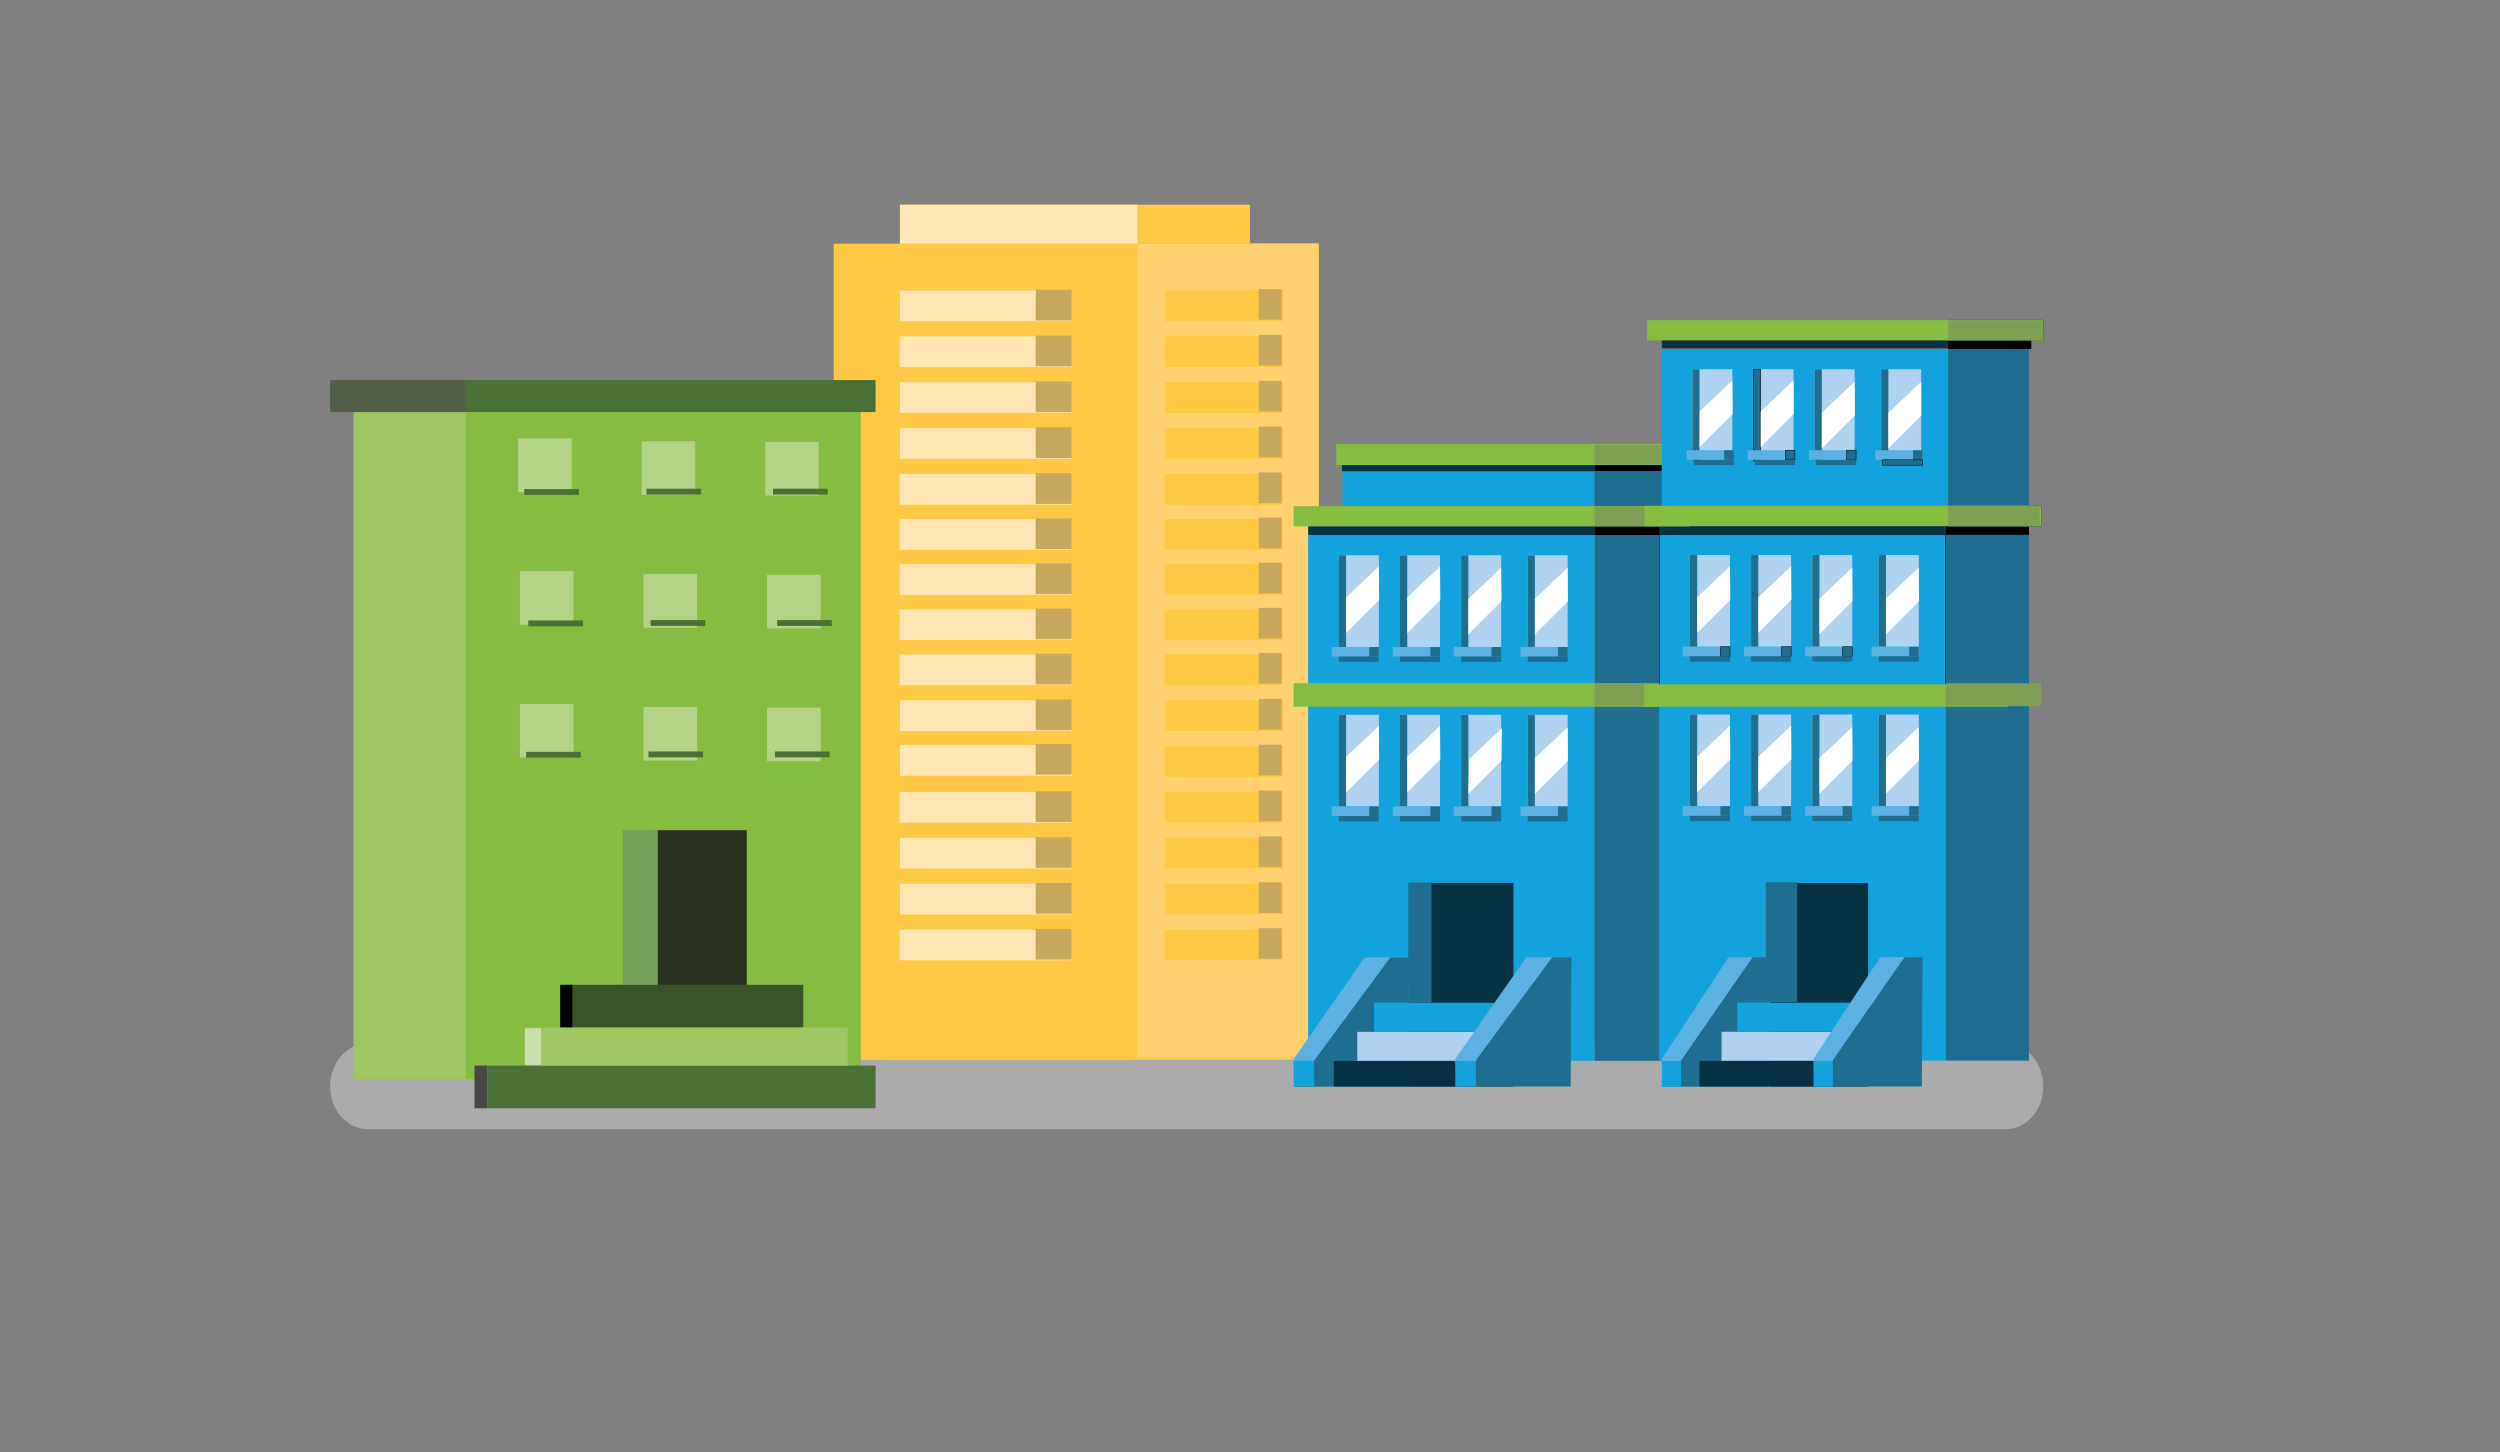 <?xml version="1.0" encoding="utf-8"?>
<!-- Generator: Adobe Illustrator 25.1.0, SVG Export Plug-In . SVG Version: 6.00 Build 0)  -->
<svg version="1.1" id="Layer_1" xmlns="http://www.w3.org/2000/svg" xmlns:xlink="http://www.w3.org/1999/xlink" x="0px" y="0px"
	 viewBox="0 0 4687.67 2722.61" style="enable-background:new 0 0 4687.67 2722.61;" xml:space="preserve">
<rect x="0" y="0" width="4687.67" height="2722.61" fill="#808080" stroke="none"/>
<style type="text/css">
	.st0{fill:#AAABAA;}
	.st1{fill:#FFC845;}
	.st2{fill:#FFD26F;}
	.st3{fill:#FFE6B3;}
	.st4{fill:#14A2DC;}
	.st5{fill:#1F6E90;}
	.st6{fill:#84BD41;}
	.st7{fill:#7EA055;}
	.st8{fill:#FFFFFF;stroke:#000000;stroke-miterlimit:10;}
	.st9{fill:#AED2EF;}
	.st10{fill:#5DB0E2;}
	.st11{fill:#FFFFFF;}
	.st12{fill:#063243;}
	.st13{fill:#14A2DC;stroke:#000000;stroke-miterlimit:10;}
	.st14{fill:#1F6E90;stroke:#000000;stroke-miterlimit:10;}
	.st15{fill:#C8A85F;}
	.st16{fill:#9CC762;}
	.st17{fill:#B3D388;}
	.st18{fill:#4A7135;}
	.st19{fill:#525D48;}
	.st20{fill:#2A3320;}
	.st21{fill:#74A159;}
	.st22{fill:#395527;}
	.st23{fill:#CBDFAC;}
	.st24{fill:#454942;}
</style>
<path class="st0" d="M689.03,2117.16h3072.24c38.65,0,69.99-35.96,69.99-80.32v0c0-44.36-31.34-80.32-69.99-80.32H689.03
	c-38.65,0-69.99,35.96-69.99,80.32v0C619.04,2081.2,650.38,2117.16,689.03,2117.16z"/>
<rect x="1563.29" y="456.94" class="st1" width="909.23" height="1530.41"/>
<rect x="2132.84" y="456.54" class="st2" width="339.68" height="1526.83"/>
<g>
	<rect x="2183.93" y="544.68" class="st1" width="222.35" height="57.58"/>
	<rect x="2183.93" y="1313.12" class="st1" width="222.35" height="57.58"/>
	<rect x="2183.52" y="1227.12" class="st1" width="222.35" height="57.58"/>
	<rect x="2183.52" y="1142.51" class="st1" width="222.35" height="57.58"/>
	<rect x="2183.52" y="1057.9" class="st1" width="222.35" height="57.58"/>
	<rect x="2183.52" y="973.29" class="st1" width="222.35" height="57.58"/>
	<rect x="2183.52" y="888.68" class="st1" width="222.35" height="57.58"/>
	<rect x="2183.93" y="802.68" class="st1" width="222.35" height="57.58"/>
	<rect x="2183.93" y="716.68" class="st1" width="222.35" height="57.58"/>
	<rect x="2183.52" y="630.68" class="st1" width="222.35" height="57.58"/>
	<rect x="2183.49" y="1743.12" class="st1" width="222.35" height="57.58"/>
	<rect x="2183.93" y="1657.12" class="st1" width="222.35" height="57.58"/>
	<rect x="2183.93" y="1571.12" class="st1" width="222.35" height="57.58"/>
	<rect x="2183.49" y="1485.12" class="st1" width="222.35" height="57.58"/>
	<rect x="2183.52" y="1399.12" class="st1" width="222.35" height="57.58"/>
</g>
<g>
	<rect x="1687.42" y="544.68" class="st3" width="322.85" height="57.58"/>
	<rect x="1687.42" y="1313.12" class="st3" width="322.85" height="57.58"/>
	<rect x="1686.83" y="1227.12" class="st3" width="322.85" height="57.58"/>
	<rect x="1686.83" y="1142.51" class="st3" width="322.85" height="57.58"/>
	<rect x="1686.83" y="1057.9" class="st3" width="322.85" height="57.58"/>
	<rect x="1686.83" y="973.29" class="st3" width="322.85" height="57.58"/>
	<rect x="1686.83" y="888.68" class="st3" width="322.85" height="57.58"/>
	<rect x="1687.42" y="802.68" class="st3" width="322.85" height="57.58"/>
	<rect x="1687.42" y="716.68" class="st3" width="322.85" height="57.58"/>
	<rect x="1686.83" y="630.68" class="st3" width="322.85" height="57.58"/>
	<rect x="1686.78" y="1743.12" class="st3" width="322.85" height="57.58"/>
	<rect x="1687.42" y="1657.12" class="st3" width="322.85" height="57.58"/>
	<rect x="1687.42" y="1571.12" class="st3" width="322.85" height="57.58"/>
	<rect x="1686.78" y="1485.12" class="st3" width="322.85" height="57.58"/>
</g>
<rect x="1687.42" y="1396.95" class="st3" width="322.85" height="57.58"/>
<rect x="2452.86" y="1322.65" class="st4" width="537.12" height="666.47"/>
<rect x="2989.98" y="1297.15" class="st5" width="156.1" height="691.97"/>
<rect x="2989.98" y="987.08" class="st5" width="156.1" height="310.07"/>
<rect x="2452.86" y="1003.15" class="st4" width="537.12" height="294"/>
<rect x="2425.67" y="1281.15" class="st6" width="682.31" height="44"/>
<rect x="2989.98" y="1281.15" class="st7" width="156.1" height="44"/>
<rect x="2989.98" y="949.15" class="st8" width="178.46" height="37.93"/>
<rect x="2625.11" y="1340.15" class="st9" width="75" height="172"/>
<rect x="2510.48" y="1340.15" class="st9" width="75" height="172"/>
<rect x="2864.48" y="1340.15" class="st9" width="75" height="172"/>
<rect x="2739.73" y="1340.15" class="st9" width="75" height="172"/>
<rect x="2510.48" y="1340.15" class="st5" width="13.5" height="172"/>
<rect x="2625.11" y="1340.15" class="st5" width="13.5" height="172"/>
<rect x="2739.73" y="1340.15" class="st5" width="13.5" height="172"/>
<rect x="2864.48" y="1340.15" class="st5" width="13.5" height="172"/>
<rect x="2850.98" y="1512.15" class="st10" width="88.5" height="18"/>
<rect x="2726.23" y="1512.15" class="st10" width="88.5" height="18"/>
<rect x="2611.61" y="1512.15" class="st10" width="88.5" height="18"/>
<rect x="2496.98" y="1512.15" class="st10" width="88.5" height="18"/>
<rect x="2567.48" y="1512.15" class="st5" width="18" height="18"/>
<rect x="2682.11" y="1512.15" class="st5" width="18" height="18"/>
<rect x="2796.73" y="1512.15" class="st5" width="18" height="18"/>
<rect x="2921.48" y="1512.15" class="st5" width="18" height="18"/>
<rect x="2510.48" y="1530.15" class="st5" width="75" height="10"/>
<rect x="2625.11" y="1530.15" class="st5" width="75" height="10"/>
<rect x="2739.73" y="1530.15" class="st5" width="75" height="10"/>
<rect x="2864.48" y="1530.15" class="st5" width="75" height="10"/>
<path class="st11" d="M2523.98,1486.15c20.67-20.67,41.33-41.33,62-62c-0.17-21-0.33-42-0.5-63c-20.5,19.33-41,38.67-61.5,58
	C2523.98,1441.48,2523.98,1463.81,2523.98,1486.15z"/>
<path class="st11" d="M2877.98,1488.65c20.67-20.67,41.33-41.33,62-62c-0.17-21-0.33-42-0.5-63c-20.5,19.33-41,38.67-61.5,58
	C2877.98,1443.98,2877.98,1466.31,2877.98,1488.65z"/>
<path class="st11" d="M2753.24,1488.64c20.66-20.67,41.33-41.33,61.99-62c0.36-20.47,0.72-40.94,1.09-61.41
	c-20.47,19.36-40.94,38.72-61.41,58.08C2754.36,1445.09,2753.8,1466.87,2753.24,1488.64z"/>
<path class="st11" d="M2638.61,1486.15c20.67-20.67,41.33-41.33,62-62c-0.17-21-0.33-42-0.5-63c-20.5,19.33-41,38.67-61.5,58
	C2638.61,1441.48,2638.61,1463.81,2638.61,1486.15z"/>
<rect x="2625.11" y="1041.15" class="st9" width="75" height="172"/>
<rect x="2510.48" y="1041.15" class="st9" width="75" height="172"/>
<rect x="2864.48" y="1041.15" class="st9" width="75" height="172"/>
<rect x="2739.73" y="1041.15" class="st9" width="75" height="172"/>
<rect x="2510.48" y="1041.15" class="st5" width="13.5" height="172"/>
<rect x="2625.11" y="1041.15" class="st5" width="13.5" height="172"/>
<rect x="2739.73" y="1041.15" class="st5" width="13.5" height="172"/>
<rect x="2864.48" y="1041.15" class="st5" width="13.5" height="172"/>
<rect x="2850.98" y="1213.15" class="st10" width="88.5" height="18"/>
<rect x="2726.23" y="1213.15" class="st10" width="88.5" height="18"/>
<rect x="2611.61" y="1213.15" class="st10" width="88.5" height="18"/>
<rect x="2496.98" y="1213.15" class="st10" width="88.5" height="18"/>
<rect x="2567.48" y="1213.15" class="st5" width="18" height="18"/>
<rect x="2682.11" y="1213.15" class="st5" width="18" height="18"/>
<rect x="2796.73" y="1213.15" class="st5" width="18" height="18"/>
<rect x="2921.48" y="1213.15" class="st5" width="18" height="18"/>
<rect x="2510.48" y="1231.15" class="st5" width="75" height="10"/>
<rect x="2625.11" y="1231.15" class="st5" width="75" height="10"/>
<rect x="2739.73" y="1231.15" class="st5" width="75" height="10"/>
<rect x="2864.48" y="1231.15" class="st5" width="75" height="10"/>
<path class="st11" d="M2523.98,1187.15c20.67-20.67,41.33-41.33,62-62c-0.17-21-0.33-42-0.5-63c-20.5,19.33-41,38.67-61.5,58
	C2523.98,1142.48,2523.98,1164.81,2523.98,1187.15z"/>
<path class="st11" d="M2877.98,1189.65c20.67-20.67,41.33-41.33,62-62c-0.17-21-0.33-42-0.5-63c-20.5,19.33-41,38.67-61.5,58
	C2877.98,1144.98,2877.98,1167.31,2877.98,1189.65z"/>
<path class="st11" d="M2753.23,1189.65c20.67-20.67,41.33-41.33,62-62c-0.17-21-0.33-42-0.5-63c-20.5,19.33-41,38.67-61.5,58
	C2753.23,1144.98,2753.23,1167.31,2753.23,1189.65z"/>
<path class="st11" d="M2638.61,1187.15c20.67-20.67,41.33-41.33,62-62c-0.17-21-0.33-42-0.5-63c-20.5,19.33-41,38.67-61.5,58
	C2638.61,1142.48,2638.61,1164.81,2638.61,1187.15z"/>
<rect x="2452.86" y="981.11" class="st12" width="537.12" height="22.03"/>
<rect x="2989.98" y="981.11" width="156.1" height="22.03"/>
<rect x="2517.23" y="872.2" class="st4" width="472.75" height="76.94"/>
<rect x="2989.98" y="867.2" class="st5" width="132.8" height="81.94"/>
<rect x="2505.62" y="832.29" class="st6" width="625.8" height="39.92"/>
<rect x="2641.47" y="1655.48" class="st12" width="196.27" height="381.83"/>
<path class="st5" d="M2945.12,2037.31c-72.1,0-144.2,0-216.3,0c60.71-80.72,121.43-161.44,182.14-242.17c11.9,0,23.79,0,35.69,0
	C2946.15,1875.86,2945.63,1956.58,2945.12,2037.31z"/>
<path class="st5" d="M2639.95,2037.57c-71.43,0-142.85,0-214.28,0c60.15-80.72,120.29-161.44,180.44-242.17c11.79,0,23.57,0,35.36,0
	C2640.96,1876.13,2640.46,1956.85,2639.95,2037.57z"/>
<path class="st10" d="M2427.69,2037.84c59.78-80.9,119.57-161.8,179.35-242.7c-16.08,0.09-32.16,0.18-48.25,0.27
	c-44.38,63.41-88.75,126.81-133.13,190.22C2426.34,2003.03,2427.02,2020.44,2427.69,2037.84z"/>
<rect x="2545.02" y="1934.78" class="st9" width="222.26" height="54.53"/>
<rect x="2425.67" y="1988.85" class="st4" width="38.46" height="47.99"/>
<rect x="2500.84" y="1989.31" class="st12" width="227.98" height="47.99"/>
<rect x="2576.3" y="1880.26" class="st4" width="225.01" height="54.53"/>
<path class="st10" d="M2730.84,2037.57c59.78-80.9,119.57-161.8,179.35-242.7c-16.08,0.09-32.16,0.18-48.25,0.27
	c-44.38,63.41-88.75,126.81-133.13,190.22C2729.49,2002.77,2730.17,2020.17,2730.84,2037.57z"/>
<rect x="2728.82" y="1989.31" class="st4" width="38.46" height="47.99"/>
<rect x="3111.19" y="1322.24" class="st4" width="537.12" height="666.47"/>
<rect x="3648.32" y="1322.24" class="st5" width="156.1" height="666.47"/>
<rect x="3648.32" y="986.67" class="st5" width="156.1" height="310.07"/>
<rect x="3111.19" y="1002.74" class="st13" width="537.12" height="294"/>
<rect x="3648.32" y="948.74" class="st8" width="178.46" height="37.93"/>
<rect x="3082.89" y="1283.12" class="st6" width="682.31" height="42.02"/>
<rect x="3283.44" y="1339.74" class="st9" width="75" height="172"/>
<rect x="3168.82" y="1339.74" class="st9" width="75" height="172"/>
<rect x="3522.82" y="1339.74" class="st9" width="75" height="172"/>
<rect x="3398.07" y="1339.74" class="st9" width="75" height="172"/>
<rect x="3168.82" y="1339.74" class="st5" width="13.5" height="172"/>
<rect x="3283.44" y="1339.74" class="st5" width="13.5" height="172"/>
<rect x="3398.07" y="1339.74" class="st5" width="13.5" height="172"/>
<rect x="3522.82" y="1339.74" class="st5" width="13.5" height="172"/>
<rect x="3509.32" y="1511.74" class="st10" width="88.5" height="18"/>
<rect x="3384.57" y="1511.74" class="st10" width="88.5" height="18"/>
<rect x="3269.94" y="1511.74" class="st10" width="88.5" height="18"/>
<rect x="3155.32" y="1511.74" class="st10" width="88.5" height="18"/>
<rect x="3225.82" y="1511.74" class="st5" width="18" height="18"/>
<rect x="3340.44" y="1511.74" class="st5" width="18" height="18"/>
<rect x="3455.07" y="1511.74" class="st5" width="18" height="18"/>
<rect x="3579.82" y="1511.74" class="st5" width="18" height="18"/>
<rect x="3168.82" y="1529.74" class="st5" width="75" height="10"/>
<rect x="3283.44" y="1529.74" class="st5" width="75" height="10"/>
<rect x="3398.07" y="1529.74" class="st5" width="75" height="10"/>
<rect x="3522.82" y="1529.74" class="st5" width="75" height="10"/>
<path class="st11" d="M3182.32,1485.74c20.67-20.67,41.33-41.33,62-62c-0.17-21-0.33-42-0.5-63c-20.5,19.33-41,38.67-61.5,58
	C3182.32,1441.08,3182.32,1463.41,3182.32,1485.74z"/>
<path class="st11" d="M3536.32,1488.24c20.67-20.67,41.33-41.33,62-62c-0.17-21-0.33-42-0.5-63c-20.5,19.33-41,38.67-61.5,58
	C3536.32,1443.58,3536.32,1465.91,3536.32,1488.24z"/>
<path class="st11" d="M3411.57,1488.24c20.67-20.67,41.33-41.33,62-62c-0.17-21-0.33-42-0.5-63c-20.5,19.33-41,38.67-61.5,58
	C3411.57,1443.58,3411.57,1465.91,3411.57,1488.24z"/>
<path class="st11" d="M3296.94,1485.74c20.67-20.67,41.33-41.33,62-62c-0.17-21-0.33-42-0.5-63c-20.5,19.33-41,38.67-61.5,58
	C3296.94,1441.08,3296.94,1463.41,3296.94,1485.74z"/>
<rect x="3283.44" y="1040.74" class="st9" width="75" height="172"/>
<rect x="3168.82" y="1040.74" class="st9" width="75" height="172"/>
<rect x="3522.82" y="1040.74" class="st9" width="75" height="172"/>
<rect x="3398.07" y="1040.74" class="st9" width="75" height="172"/>
<rect x="3168.82" y="1040.74" class="st5" width="13.5" height="172"/>
<rect x="3283.44" y="1040.74" class="st5" width="13.5" height="172"/>
<rect x="3398.07" y="1040.74" class="st5" width="13.5" height="172"/>
<rect x="3522.82" y="1040.74" class="st5" width="13.5" height="172"/>
<rect x="3509.32" y="1212.74" class="st10" width="88.5" height="18"/>
<rect x="3384.57" y="1212.74" class="st10" width="88.5" height="18"/>
<rect x="3269.94" y="1212.74" class="st10" width="88.5" height="18"/>
<rect x="3155.32" y="1212.74" class="st10" width="88.5" height="18"/>
<rect x="3225.82" y="1212.74" class="st14" width="18" height="18"/>
<rect x="3340.44" y="1212.74" class="st14" width="18" height="18"/>
<rect x="3455.07" y="1212.74" class="st14" width="18" height="18"/>
<rect x="3579.82" y="1212.74" class="st5" width="18" height="18"/>
<rect x="3168.82" y="1230.74" class="st5" width="75" height="10"/>
<rect x="3283.44" y="1230.74" class="st5" width="75" height="10"/>
<rect x="3398.07" y="1230.74" class="st5" width="75" height="10"/>
<rect x="3522.82" y="1230.74" class="st5" width="75" height="10"/>
<path class="st11" d="M3182.32,1186.74c20.67-20.67,41.33-41.33,62-62c-0.17-21-0.33-42-0.5-63c-20.5,19.33-41,38.67-61.5,58
	C3182.32,1142.08,3182.32,1164.41,3182.32,1186.74z"/>
<path class="st11" d="M3536.32,1189.24c20.67-20.67,41.33-41.33,62-62c-0.17-21-0.33-42-0.5-63c-20.5,19.33-41,38.67-61.5,58
	C3536.32,1144.58,3536.32,1166.91,3536.32,1189.24z"/>
<path class="st11" d="M3411.57,1189.24c20.67-20.67,41.33-41.33,62-62c-0.17-21-0.33-42-0.5-63c-20.5,19.33-41,38.67-61.5,58
	C3411.57,1144.58,3411.57,1166.91,3411.57,1189.24z"/>
<path class="st11" d="M3296.94,1186.74c20.67-20.67,41.33-41.33,62-62c-0.17-21-0.33-42-0.5-63c-20.5,19.33-41,38.67-61.5,58
	C3296.94,1142.08,3296.94,1164.41,3296.94,1186.74z"/>
<rect x="3111.19" y="980.71" class="st12" width="537.12" height="22.03"/>
<rect x="3648.32" y="980.71" width="156.1" height="22.03"/>
<rect x="3318.55" y="1655.88" class="st12" width="184.22" height="381.42"/>
<path class="st5" d="M3603.55,2037.31c-67.67,0-135.35,0-203.02,0c56.99-80.83,113.97-161.66,170.96-242.49c11.17,0,22.33,0,33.5,0
	C3604.51,1875.64,3604.03,1956.47,3603.55,2037.31z"/>
<path class="st5" d="M3315.58,2037.57c-66.52,0-133.05,0-199.57,0c56.02-80.83,112.04-161.66,168.05-242.49c10.98,0,21.95,0,32.93,0
	C3316.52,1875.91,3316.05,1956.74,3315.58,2037.57z"/>
<path class="st10" d="M3117.9,2037.84c56.11-81.01,112.23-162.02,168.34-243.03c-15.09,0.09-30.19,0.18-45.28,0.27
	c-41.65,63.49-83.3,126.99-124.95,190.48C3116.64,2002.99,3117.27,2020.41,3117.9,2037.84z"/>
<rect x="3228.02" y="1934.64" class="st9" width="208.61" height="54.6"/>
<rect x="3116" y="1989.51" class="st4" width="36.1" height="48.06"/>
<rect x="3186.55" y="1989.25" class="st12" width="213.98" height="48.06"/>
<rect x="3257.38" y="1880.04" class="st4" width="211.19" height="54.6"/>
<path class="st10" d="M3402.43,2037.57c56.11-81.01,112.23-162.02,168.34-243.03c-15.09,0.09-30.19,0.18-45.28,0.27
	c-41.65,63.49-83.3,126.99-124.95,190.48C3401.17,2002.72,3401.8,2020.15,3402.43,2037.57z"/>
<rect x="3400.54" y="1989.25" class="st4" width="36.1" height="48.06"/>
<rect x="2425.67" y="949.15" class="st6" width="742.77" height="37.93"/>
<rect x="3652.8" y="638.27" class="st5" width="151.62" height="310.07"/>
<rect x="3115.68" y="654.34" class="st4" width="537.12" height="294"/>
<rect x="3652.8" y="600.34" class="st8" width="178.46" height="37.93"/>
<rect x="3287.93" y="692.34" class="st9" width="75" height="172"/>
<rect x="3173.3" y="692.34" class="st9" width="75" height="172"/>
<rect x="3527.3" y="692.34" class="st9" width="75" height="172"/>
<rect x="3402.55" y="692.34" class="st9" width="75" height="172"/>
<rect x="3173.3" y="692.34" class="st5" width="13.5" height="172"/>
<rect x="3287.93" y="692.34" class="st14" width="13.5" height="172"/>
<rect x="3402.55" y="692.34" class="st5" width="13.5" height="172"/>
<rect x="3527.3" y="692.34" class="st5" width="13.5" height="172"/>
<rect x="3516.49" y="844.2" class="st10" width="88.5" height="18"/>
<rect x="3391.74" y="844.2" class="st10" width="88.5" height="18"/>
<rect x="3277.12" y="844.2" class="st10" width="88.5" height="18"/>
<rect x="3162.49" y="844.2" class="st10" width="88.5" height="18"/>
<rect x="3232.99" y="844.2" class="st5" width="18" height="18"/>
<rect x="3347.62" y="844.2" class="st14" width="18" height="18"/>
<rect x="3462.24" y="844.2" class="st14" width="18" height="18"/>
<rect x="3586.99" y="844.2" class="st5" width="18" height="18"/>
<rect x="3175.99" y="862.2" class="st5" width="75" height="10"/>
<rect x="3290.62" y="862.2" class="st5" width="75" height="10"/>
<rect x="3405.24" y="862.2" class="st5" width="75" height="10"/>
<rect x="3529.99" y="862.2" class="st14" width="75" height="10"/>
<path class="st11" d="M3186.8,838.34c20.67-20.67,41.33-41.33,62-62c-0.17-21-0.33-42-0.5-63c-20.5,19.33-41,38.67-61.5,58
	C3186.8,793.67,3186.8,816.01,3186.8,838.34z"/>
<path class="st11" d="M3540.8,840.84c20.67-20.67,41.33-41.33,62-62c-0.17-21-0.33-42-0.5-63c-20.5,19.33-41,38.67-61.5,58
	C3540.8,796.17,3540.8,818.51,3540.8,840.84z"/>
<path class="st11" d="M3416.05,840.84c20.67-20.67,41.33-41.33,62-62c-0.17-21-0.33-42-0.5-63c-20.5,19.33-41,38.67-61.5,58
	C3416.05,796.17,3416.05,818.51,3416.05,840.84z"/>
<path class="st11" d="M3301.43,838.34c20.67-20.67,41.33-41.33,62-62c-0.17-21-0.33-42-0.5-63c-20.5,19.33-41,38.67-61.5,58
	C3301.43,793.67,3301.43,816.01,3301.43,838.34z"/>
<rect x="3116" y="631.15" class="st12" width="537.12" height="22.03"/>
<rect x="3652.8" y="632.31" width="156.1" height="22.03"/>
<rect x="3088.49" y="600.34" class="st6" width="742.77" height="37.93"/>
<rect x="3311.04" y="1654.21" class="st5" width="58.81" height="224.56"/>
<rect x="2641.47" y="1655.48" class="st5" width="42.7" height="224.78"/>
<rect x="2989.98" y="949.49" class="st7" width="125.7" height="37.23"/>
<rect x="2989.98" y="833.94" class="st7" width="125.7" height="37.23"/>
<rect x="3648.32" y="1281.15" class="st7" width="178.46" height="43.01"/>
<rect x="3084.01" y="948.34" class="st6" width="742.77" height="38.33"/>
<rect x="3652.8" y="948.34" class="st7" width="171.73" height="38.76"/>
<rect x="3652.8" y="600.69" class="st7" width="178.46" height="37.58"/>
<rect x="2989.98" y="872.2" width="125.7" height="10.97"/>
<rect x="2516.22" y="872.2" class="st12" width="473.76" height="11.44"/>
<rect x="1942.09" y="543.29" class="st15" width="67.54" height="57.58"/>
<rect x="1942.09" y="1311.74" class="st15" width="67.54" height="57.58"/>
<rect x="1941.97" y="1225.74" class="st15" width="67.54" height="57.58"/>
<rect x="1941.97" y="1141.12" class="st15" width="67.54" height="57.58"/>
<rect x="1941.97" y="1056.51" class="st15" width="67.54" height="57.58"/>
<rect x="1941.97" y="971.9" class="st15" width="67.54" height="57.58"/>
<rect x="1941.97" y="887.29" class="st15" width="67.54" height="57.58"/>
<rect x="1942.09" y="801.29" class="st15" width="67.54" height="57.58"/>
<rect x="1942.09" y="715.29" class="st15" width="67.54" height="57.58"/>
<rect x="1941.97" y="629.29" class="st15" width="67.54" height="57.58"/>
<rect x="1941.96" y="1741.74" class="st15" width="67.54" height="57.58"/>
<rect x="1942.09" y="1655.74" class="st15" width="67.54" height="57.58"/>
<rect x="1942.09" y="1569.74" class="st15" width="67.54" height="57.58"/>
<rect x="1941.96" y="1483.74" class="st15" width="67.54" height="57.58"/>
<rect x="2360.38" y="541.9" class="st15" width="42.83" height="57.58"/>
<rect x="2360.38" y="1310.35" class="st15" width="42.83" height="57.58"/>
<rect x="2360.3" y="1224.35" class="st15" width="42.83" height="57.58"/>
<rect x="2360.3" y="1139.74" class="st15" width="42.83" height="57.58"/>
<rect x="2360.3" y="1055.12" class="st15" width="42.83" height="57.58"/>
<rect x="2360.3" y="970.51" class="st15" width="42.83" height="57.58"/>
<rect x="2360.3" y="885.9" class="st15" width="42.83" height="57.58"/>
<rect x="2360.38" y="799.9" class="st15" width="42.83" height="57.58"/>
<rect x="2360.38" y="713.9" class="st15" width="42.83" height="57.58"/>
<rect x="2360.3" y="627.9" class="st15" width="42.83" height="57.58"/>
<rect x="2360.29" y="1740.35" class="st15" width="42.83" height="57.58"/>
<rect x="2360.38" y="1654.35" class="st15" width="42.83" height="57.58"/>
<rect x="2360.38" y="1568.35" class="st15" width="42.83" height="57.58"/>
<rect x="2360.29" y="1482.35" class="st15" width="42.83" height="57.58"/>
<rect x="1941.96" y="1394.85" class="st15" width="67.54" height="57.58"/>
<rect x="2360.29" y="1396.35" class="st15" width="42.83" height="57.58"/>
<rect x="1687.42" y="383.86" class="st1" width="656.41" height="73.08"/>
<rect x="1687.42" y="383.86" class="st3" width="445.42" height="73.08"/>
<rect x="851.53" y="748.65" class="st6" width="762.45" height="1274.38"/>
<rect x="662.94" y="766.72" class="st16" width="210.38" height="1256.27"/>
<g>
	<rect x="1434.74" y="828.7" class="st17" width="100.59" height="100.59"/>
	<rect x="971.35" y="821.91" class="st17" width="100.59" height="100.59"/>
	<rect x="1203.05" y="827.39" class="st17" width="100.59" height="100.59"/>
</g>
<g>
	<rect x="1438.23" y="1077.75" class="st17" width="100.59" height="100.59"/>
	<rect x="974.85" y="1070.96" class="st17" width="100.59" height="100.59"/>
	<rect x="1206.54" y="1076.44" class="st17" width="100.59" height="100.59"/>
</g>
<g>
	<rect x="1438.23" y="1326.8" class="st17" width="100.59" height="100.59"/>
	<rect x="974.85" y="1320.01" class="st17" width="100.59" height="100.59"/>
	<rect x="1206.54" y="1325.49" class="st17" width="100.59" height="100.59"/>
</g>
<rect x="871.87" y="712.7" class="st18" width="769.93" height="59.99"/>
<rect x="619.04" y="712.7" class="st19" width="252.83" height="59.99"/>
<rect x="982.95" y="917.01" class="st18" width="102.5" height="10.97"/>
<rect x="1212.24" y="916.34" class="st18" width="102.5" height="10.97"/>
<rect x="1449.51" y="916.34" class="st18" width="102.5" height="10.97"/>
<rect x="986.6" y="1409.74" class="st18" width="102.5" height="10.97"/>
<rect x="1215.89" y="1409.07" class="st18" width="102.5" height="10.97"/>
<rect x="1453.16" y="1409.07" class="st18" width="102.5" height="10.97"/>
<g>
	<rect x="990.58" y="1163.38" class="st18" width="102.5" height="10.97"/>
	<rect x="1219.88" y="1162.7" class="st18" width="102.5" height="10.97"/>
	<rect x="1457.15" y="1162.7" class="st18" width="102.5" height="10.97"/>
</g>
<rect x="1226.5" y="1556.65" class="st20" width="173.75" height="304.82"/>
<rect x="1167.71" y="1556.65" class="st21" width="65.69" height="304.82"/>
<rect x="913.63" y="1998.07" class="st18" width="728.17" height="80.01"/>
<rect x="986" y="1926.53" class="st16" width="603.49" height="71.41"/>
<rect x="1061.77" y="1846.59" class="st22" width="444.41" height="79.7"/>
<rect x="1050.36" y="1846.59" width="22.83" height="79.7"/>
<rect x="984.16" y="1928" class="st23" width="30.27" height="68.6"/>
<rect x="889.72" y="1998.07" class="st24" width="23.91" height="80.01"/>
</svg>
